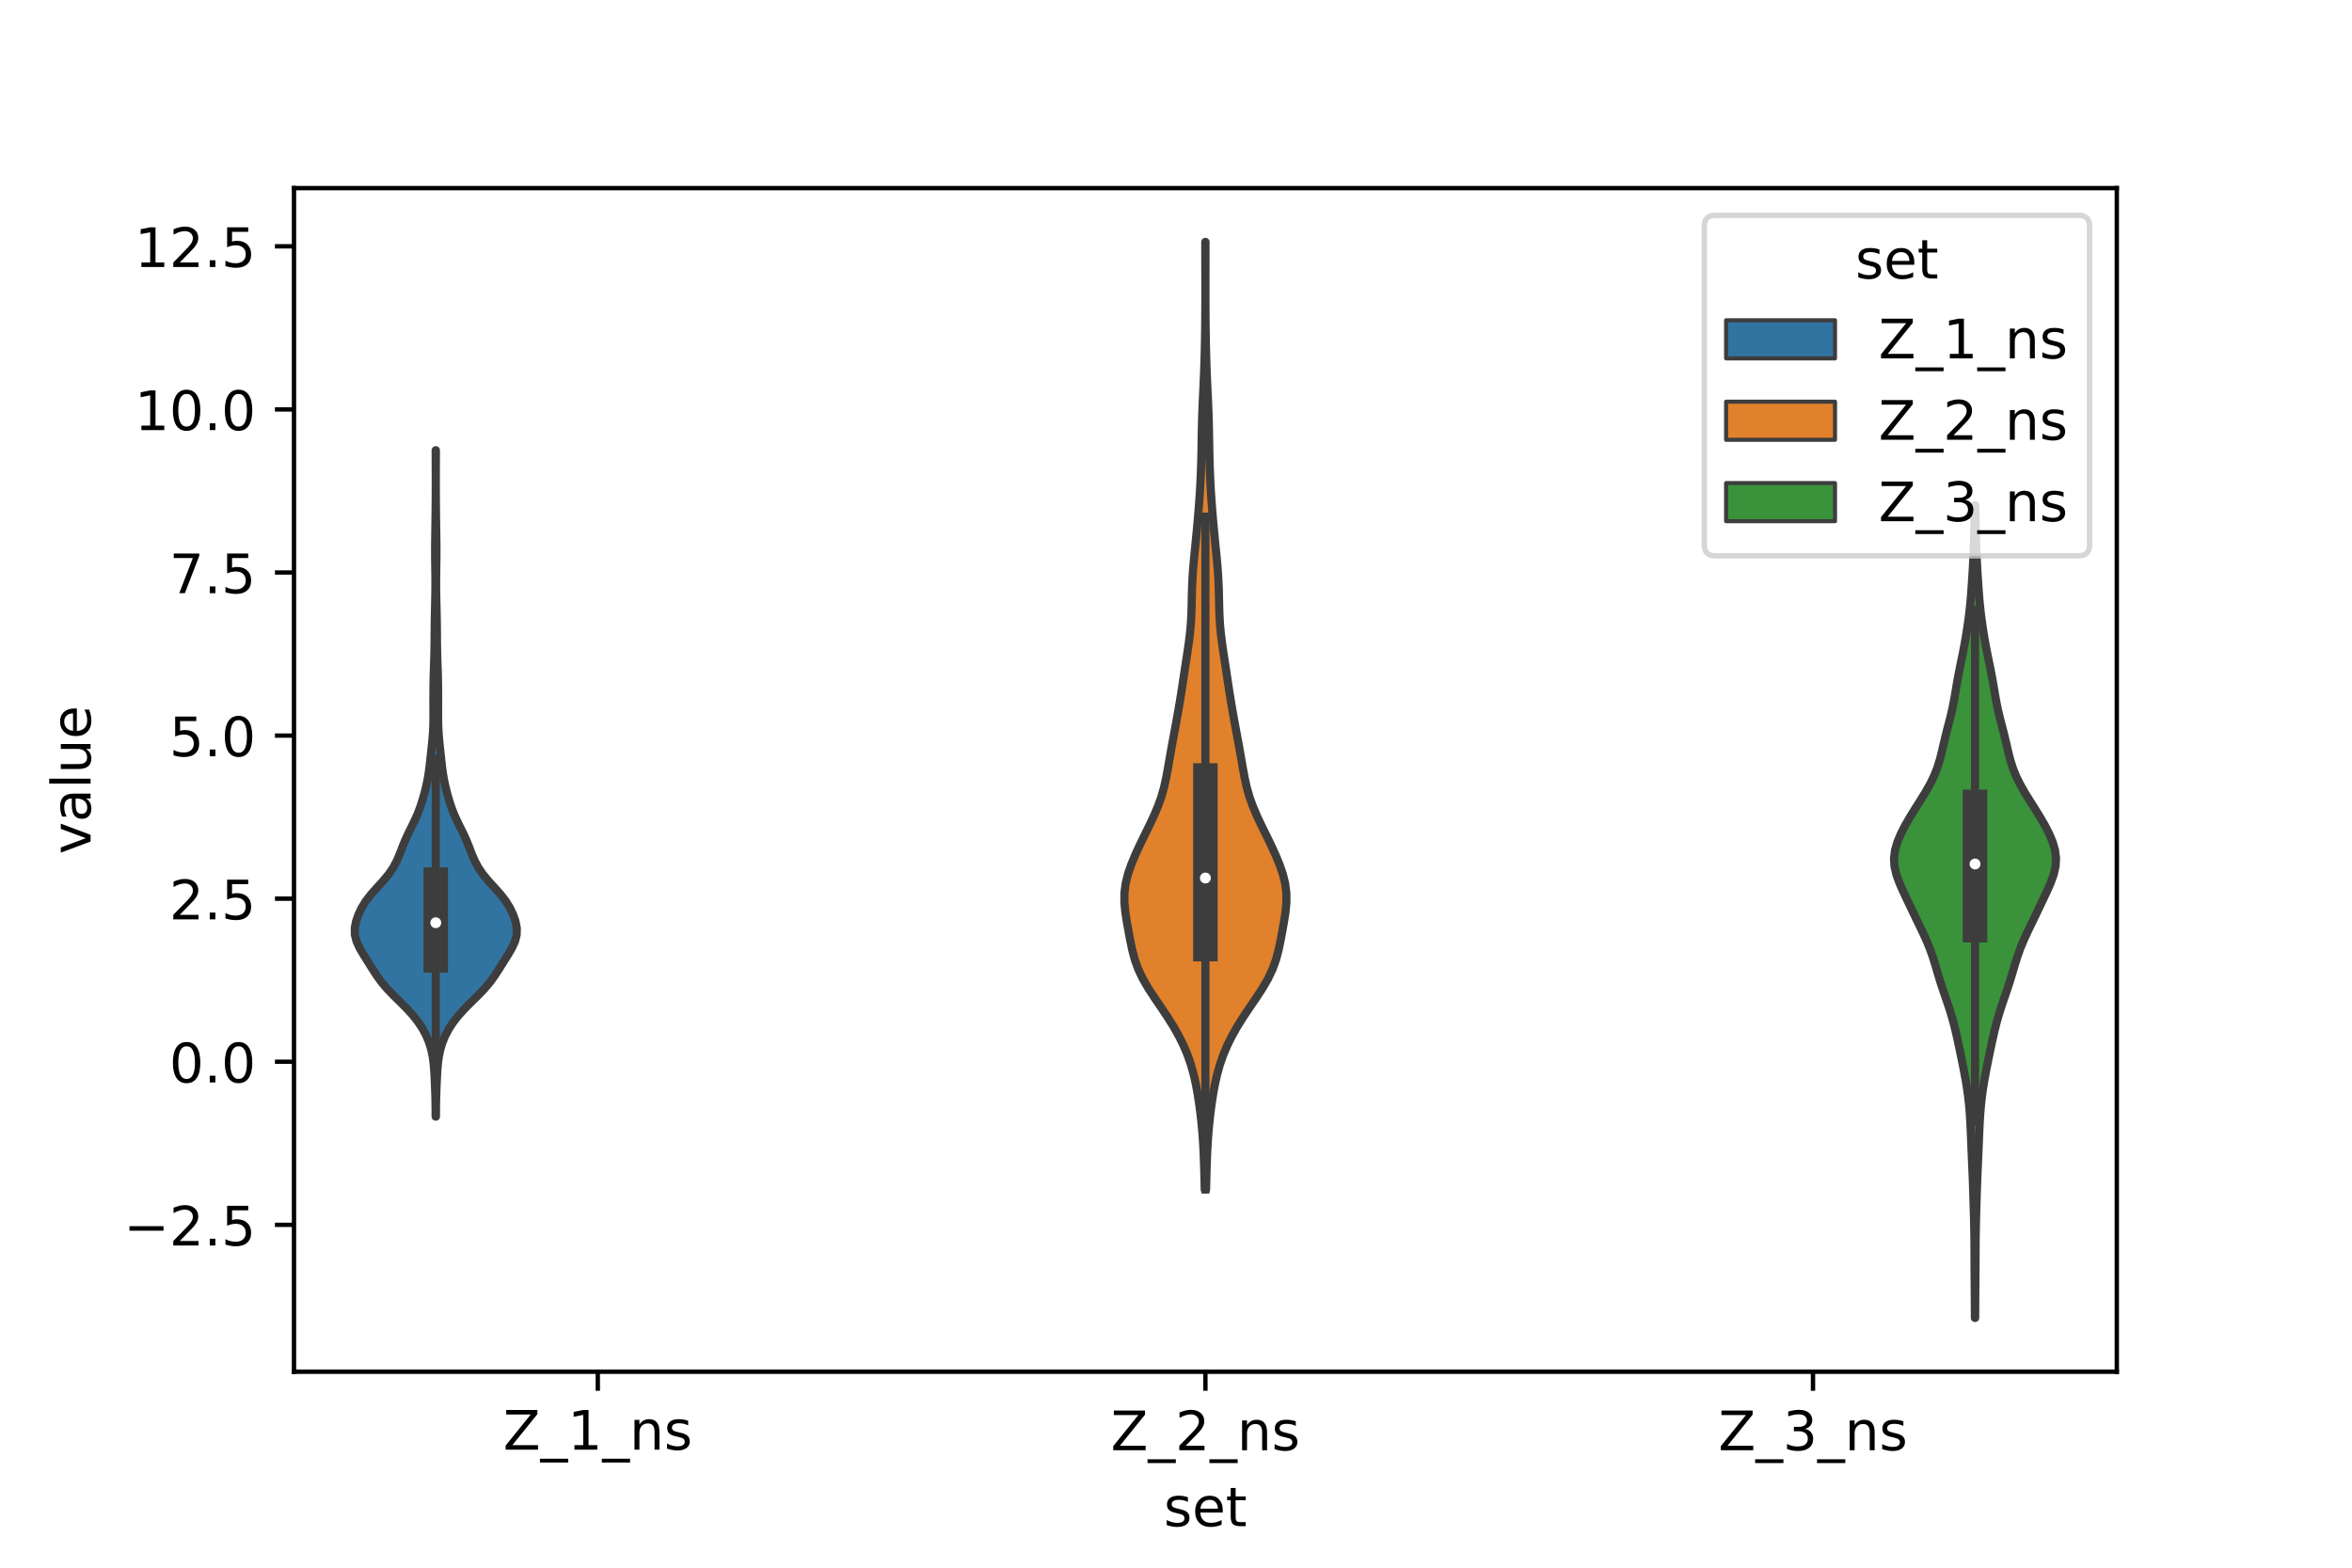<?xml version="1.0" encoding="utf-8" standalone="no"?>
<!DOCTYPE svg PUBLIC "-//W3C//DTD SVG 1.1//EN"
  "http://www.w3.org/Graphics/SVG/1.1/DTD/svg11.dtd">
<!-- Created with matplotlib (https://matplotlib.org/) -->
<svg height="288pt" version="1.1" viewBox="0 0 432 288" width="432pt" xmlns="http://www.w3.org/2000/svg" xmlns:xlink="http://www.w3.org/1999/xlink">
 <defs>
  <style type="text/css">*{stroke-linecap:butt;stroke-linejoin:round;}</style>
 </defs>
 <g id="figure_1">
  <g id="patch_1">
   <path d="M 0 288 
L 432 288 
L 432 0 
L 0 0 
z
" style="fill:#ffffff;"/>
  </g>
  <g id="axes_1">
   <g id="patch_2">
    <path d="M 54 252 
L 388.8 252 
L 388.8 34.56 
L 54 34.56 
z
" style="fill:#ffffff;"/>
   </g>
   <g id="PolyCollection_1">
    <defs>
     <path d="M 80.067 -82.864 
L 80.013 -82.864 
L 80.005 -84.101 
L 79.99 -85.337 
L 79.962 -86.574 
L 79.922 -87.811 
L 79.872 -89.047 
L 79.814 -90.284 
L 79.74 -91.52 
L 79.631 -92.757 
L 79.458 -93.993 
L 79.196 -95.23 
L 78.821 -96.466 
L 78.314 -97.703 
L 77.663 -98.94 
L 76.858 -100.176 
L 75.893 -101.413 
L 74.776 -102.649 
L 73.548 -103.886 
L 72.287 -105.122 
L 71.096 -106.359 
L 70.052 -107.595 
L 69.163 -108.832 
L 68.367 -110.069 
L 67.591 -111.305 
L 66.812 -112.542 
L 66.082 -113.778 
L 65.506 -115.015 
L 65.185 -116.251 
L 65.16 -117.488 
L 65.396 -118.725 
L 65.825 -119.961 
L 66.411 -121.198 
L 67.172 -122.434 
L 68.124 -123.671 
L 69.224 -124.907 
L 70.353 -126.144 
L 71.379 -127.38 
L 72.223 -128.617 
L 72.884 -129.854 
L 73.413 -131.09 
L 73.888 -132.327 
L 74.385 -133.563 
L 74.947 -134.8 
L 75.56 -136.036 
L 76.168 -137.273 
L 76.717 -138.509 
L 77.187 -139.746 
L 77.588 -140.983 
L 77.939 -142.219 
L 78.251 -143.456 
L 78.517 -144.692 
L 78.73 -145.929 
L 78.895 -147.165 
L 79.032 -148.402 
L 79.163 -149.639 
L 79.297 -150.875 
L 79.422 -152.112 
L 79.522 -153.348 
L 79.583 -154.585 
L 79.607 -155.821 
L 79.609 -157.058 
L 79.605 -158.294 
L 79.604 -159.531 
L 79.608 -160.768 
L 79.618 -162.004 
L 79.637 -163.241 
L 79.67 -164.477 
L 79.712 -165.714 
L 79.754 -166.95 
L 79.788 -168.187 
L 79.809 -169.423 
L 79.822 -170.66 
L 79.832 -171.897 
L 79.843 -173.133 
L 79.861 -174.37 
L 79.886 -175.606 
L 79.915 -176.843 
L 79.943 -178.079 
L 79.964 -179.316 
L 79.975 -180.553 
L 79.973 -181.789 
L 79.958 -183.026 
L 79.939 -184.262 
L 79.923 -185.499 
L 79.917 -186.735 
L 79.923 -187.972 
L 79.938 -189.208 
L 79.957 -190.445 
L 79.975 -191.682 
L 79.991 -192.918 
L 80.006 -194.155 
L 80.018 -195.391 
L 80.027 -196.628 
L 80.034 -197.864 
L 80.036 -199.101 
L 80.036 -200.337 
L 80.032 -201.574 
L 80.027 -202.811 
L 80.022 -204.047 
L 80.02 -205.284 
L 80.06 -205.284 
L 80.06 -205.284 
L 80.058 -204.047 
L 80.053 -202.811 
L 80.048 -201.574 
L 80.044 -200.337 
L 80.044 -199.101 
L 80.046 -197.864 
L 80.053 -196.628 
L 80.062 -195.391 
L 80.074 -194.155 
L 80.089 -192.918 
L 80.105 -191.682 
L 80.123 -190.445 
L 80.142 -189.208 
L 80.157 -187.972 
L 80.163 -186.735 
L 80.157 -185.499 
L 80.141 -184.262 
L 80.122 -183.026 
L 80.107 -181.789 
L 80.105 -180.553 
L 80.116 -179.316 
L 80.137 -178.079 
L 80.165 -176.843 
L 80.194 -175.606 
L 80.219 -174.37 
L 80.237 -173.133 
L 80.248 -171.897 
L 80.258 -170.66 
L 80.271 -169.423 
L 80.292 -168.187 
L 80.326 -166.95 
L 80.368 -165.714 
L 80.41 -164.477 
L 80.443 -163.241 
L 80.462 -162.004 
L 80.472 -160.768 
L 80.476 -159.531 
L 80.475 -158.294 
L 80.471 -157.058 
L 80.473 -155.821 
L 80.497 -154.585 
L 80.558 -153.348 
L 80.658 -152.112 
L 80.783 -150.875 
L 80.917 -149.639 
L 81.048 -148.402 
L 81.185 -147.165 
L 81.35 -145.929 
L 81.563 -144.692 
L 81.829 -143.456 
L 82.141 -142.219 
L 82.492 -140.983 
L 82.893 -139.746 
L 83.363 -138.509 
L 83.912 -137.273 
L 84.52 -136.036 
L 85.133 -134.8 
L 85.695 -133.563 
L 86.192 -132.327 
L 86.667 -131.09 
L 87.196 -129.854 
L 87.857 -128.617 
L 88.701 -127.38 
L 89.727 -126.144 
L 90.856 -124.907 
L 91.956 -123.671 
L 92.908 -122.434 
L 93.669 -121.198 
L 94.255 -119.961 
L 94.684 -118.725 
L 94.92 -117.488 
L 94.895 -116.251 
L 94.574 -115.015 
L 93.998 -113.778 
L 93.268 -112.542 
L 92.489 -111.305 
L 91.713 -110.069 
L 90.917 -108.832 
L 90.028 -107.595 
L 88.984 -106.359 
L 87.793 -105.122 
L 86.532 -103.886 
L 85.304 -102.649 
L 84.187 -101.413 
L 83.222 -100.176 
L 82.417 -98.94 
L 81.766 -97.703 
L 81.259 -96.466 
L 80.884 -95.23 
L 80.622 -93.993 
L 80.449 -92.757 
L 80.34 -91.52 
L 80.266 -90.284 
L 80.208 -89.047 
L 80.158 -87.811 
L 80.118 -86.574 
L 80.09 -85.337 
L 80.075 -84.101 
L 80.067 -82.864 
z
" id="mdef4940b2c" style="stroke:#3d3d3d;stroke-width:1.5;"/>
    </defs>
    <g clip-path="url(#p99bf65e4c8)">
     <use style="fill:#3274a1;stroke:#3d3d3d;stroke-width:1.5;" x="0" xlink:href="#mdef4940b2c" y="288"/>
    </g>
   </g>
   <g id="PolyCollection_2">
    <defs>
     <path d="M 221.527 -69.486 
L 221.273 -69.486 
L 221.234 -71.245 
L 221.189 -73.003 
L 221.133 -74.761 
L 221.061 -76.52 
L 220.963 -78.278 
L 220.834 -80.036 
L 220.671 -81.794 
L 220.474 -83.553 
L 220.242 -85.311 
L 219.97 -87.069 
L 219.647 -88.828 
L 219.252 -90.586 
L 218.762 -92.344 
L 218.155 -94.102 
L 217.42 -95.861 
L 216.554 -97.619 
L 215.563 -99.377 
L 214.463 -101.136 
L 213.287 -102.894 
L 212.088 -104.652 
L 210.938 -106.41 
L 209.914 -108.169 
L 209.076 -109.927 
L 208.438 -111.685 
L 207.968 -113.444 
L 207.6 -115.202 
L 207.271 -116.96 
L 206.957 -118.718 
L 206.685 -120.477 
L 206.52 -122.235 
L 206.532 -123.993 
L 206.762 -125.751 
L 207.204 -127.51 
L 207.818 -129.268 
L 208.552 -131.026 
L 209.362 -132.785 
L 210.216 -134.543 
L 211.08 -136.301 
L 211.912 -138.059 
L 212.664 -139.818 
L 213.297 -141.576 
L 213.798 -143.334 
L 214.19 -145.093 
L 214.516 -146.851 
L 214.819 -148.609 
L 215.128 -150.367 
L 215.449 -152.126 
L 215.776 -153.884 
L 216.101 -155.642 
L 216.415 -157.401 
L 216.714 -159.159 
L 216.996 -160.917 
L 217.265 -162.675 
L 217.529 -164.434 
L 217.797 -166.192 
L 218.067 -167.95 
L 218.325 -169.709 
L 218.548 -171.467 
L 218.714 -173.225 
L 218.817 -174.983 
L 218.872 -176.742 
L 218.908 -178.5 
L 218.957 -180.258 
L 219.043 -182.016 
L 219.169 -183.775 
L 219.327 -185.533 
L 219.5 -187.291 
L 219.675 -189.05 
L 219.845 -190.808 
L 220.004 -192.566 
L 220.151 -194.324 
L 220.284 -196.083 
L 220.4 -197.841 
L 220.497 -199.599 
L 220.574 -201.358 
L 220.632 -203.116 
L 220.673 -204.874 
L 220.703 -206.632 
L 220.732 -208.391 
L 220.769 -210.149 
L 220.821 -211.907 
L 220.89 -213.666 
L 220.971 -215.424 
L 221.055 -217.182 
L 221.132 -218.94 
L 221.199 -220.699 
L 221.253 -222.457 
L 221.297 -224.215 
L 221.331 -225.974 
L 221.356 -227.732 
L 221.374 -229.49 
L 221.386 -231.248 
L 221.391 -233.007 
L 221.393 -234.765 
L 221.391 -236.523 
L 221.388 -238.282 
L 221.384 -240.04 
L 221.381 -241.798 
L 221.38 -243.556 
L 221.42 -243.556 
L 221.42 -243.556 
L 221.419 -241.798 
L 221.416 -240.04 
L 221.412 -238.282 
L 221.409 -236.523 
L 221.407 -234.765 
L 221.409 -233.007 
L 221.414 -231.248 
L 221.426 -229.49 
L 221.444 -227.732 
L 221.469 -225.974 
L 221.503 -224.215 
L 221.547 -222.457 
L 221.601 -220.699 
L 221.668 -218.94 
L 221.745 -217.182 
L 221.829 -215.424 
L 221.91 -213.666 
L 221.979 -211.907 
L 222.031 -210.149 
L 222.068 -208.391 
L 222.097 -206.632 
L 222.127 -204.874 
L 222.168 -203.116 
L 222.226 -201.358 
L 222.303 -199.599 
L 222.4 -197.841 
L 222.516 -196.083 
L 222.649 -194.324 
L 222.796 -192.566 
L 222.955 -190.808 
L 223.125 -189.05 
L 223.3 -187.291 
L 223.473 -185.533 
L 223.631 -183.775 
L 223.757 -182.016 
L 223.843 -180.258 
L 223.892 -178.5 
L 223.928 -176.742 
L 223.983 -174.983 
L 224.086 -173.225 
L 224.252 -171.467 
L 224.475 -169.709 
L 224.733 -167.95 
L 225.003 -166.192 
L 225.271 -164.434 
L 225.535 -162.675 
L 225.804 -160.917 
L 226.086 -159.159 
L 226.385 -157.401 
L 226.699 -155.642 
L 227.024 -153.884 
L 227.351 -152.126 
L 227.672 -150.367 
L 227.981 -148.609 
L 228.284 -146.851 
L 228.61 -145.093 
L 229.002 -143.334 
L 229.503 -141.576 
L 230.136 -139.818 
L 230.888 -138.059 
L 231.72 -136.301 
L 232.584 -134.543 
L 233.438 -132.785 
L 234.248 -131.026 
L 234.982 -129.268 
L 235.596 -127.51 
L 236.038 -125.751 
L 236.268 -123.993 
L 236.28 -122.235 
L 236.115 -120.477 
L 235.843 -118.718 
L 235.529 -116.96 
L 235.2 -115.202 
L 234.832 -113.444 
L 234.362 -111.685 
L 233.724 -109.927 
L 232.886 -108.169 
L 231.862 -106.41 
L 230.712 -104.652 
L 229.513 -102.894 
L 228.337 -101.136 
L 227.237 -99.377 
L 226.246 -97.619 
L 225.38 -95.861 
L 224.645 -94.102 
L 224.038 -92.344 
L 223.548 -90.586 
L 223.153 -88.828 
L 222.83 -87.069 
L 222.558 -85.311 
L 222.326 -83.553 
L 222.129 -81.794 
L 221.966 -80.036 
L 221.837 -78.278 
L 221.739 -76.52 
L 221.667 -74.761 
L 221.611 -73.003 
L 221.566 -71.245 
L 221.527 -69.486 
z
" id="m1a41ec7f3b" style="stroke:#3d3d3d;stroke-width:1.5;"/>
    </defs>
    <g clip-path="url(#p99bf65e4c8)">
     <use style="fill:#e1812c;stroke:#3d3d3d;stroke-width:1.5;" x="0" xlink:href="#m1a41ec7f3b" y="288"/>
    </g>
   </g>
   <g id="PolyCollection_3">
    <defs>
     <path d="M 362.786 -45.884 
L 362.734 -45.884 
L 362.728 -47.392 
L 362.721 -48.9 
L 362.711 -50.408 
L 362.698 -51.916 
L 362.685 -53.425 
L 362.674 -54.933 
L 362.667 -56.441 
L 362.661 -57.949 
L 362.653 -59.457 
L 362.638 -60.966 
L 362.612 -62.474 
L 362.578 -63.982 
L 362.537 -65.49 
L 362.492 -66.998 
L 362.446 -68.507 
L 362.396 -70.015 
L 362.342 -71.523 
L 362.28 -73.031 
L 362.214 -74.539 
L 362.148 -76.048 
L 362.085 -77.556 
L 362.024 -79.064 
L 361.961 -80.572 
L 361.884 -82.08 
L 361.787 -83.589 
L 361.658 -85.097 
L 361.491 -86.605 
L 361.282 -88.113 
L 361.034 -89.621 
L 360.757 -91.13 
L 360.461 -92.638 
L 360.154 -94.146 
L 359.84 -95.654 
L 359.515 -97.162 
L 359.17 -98.671 
L 358.79 -100.179 
L 358.362 -101.687 
L 357.882 -103.195 
L 357.368 -104.703 
L 356.85 -106.212 
L 356.358 -107.72 
L 355.9 -109.228 
L 355.458 -110.736 
L 354.988 -112.244 
L 354.449 -113.753 
L 353.823 -115.261 
L 353.129 -116.769 
L 352.404 -118.277 
L 351.675 -119.785 
L 350.954 -121.294 
L 350.235 -122.802 
L 349.526 -124.31 
L 348.862 -125.818 
L 348.314 -127.326 
L 347.966 -128.835 
L 347.88 -130.343 
L 348.075 -131.851 
L 348.52 -133.359 
L 349.159 -134.867 
L 349.936 -136.376 
L 350.807 -137.884 
L 351.739 -139.392 
L 352.694 -140.9 
L 353.627 -142.408 
L 354.486 -143.917 
L 355.226 -145.425 
L 355.826 -146.933 
L 356.297 -148.441 
L 356.678 -149.949 
L 357.026 -151.458 
L 357.386 -152.966 
L 357.772 -154.474 
L 358.164 -155.982 
L 358.527 -157.49 
L 358.838 -158.999 
L 359.106 -160.507 
L 359.357 -162.015 
L 359.621 -163.523 
L 359.912 -165.031 
L 360.221 -166.54 
L 360.528 -168.048 
L 360.817 -169.556 
L 361.081 -171.064 
L 361.322 -172.572 
L 361.539 -174.081 
L 361.728 -175.589 
L 361.888 -177.097 
L 362.019 -178.605 
L 362.13 -180.113 
L 362.231 -181.622 
L 362.326 -183.13 
L 362.412 -184.638 
L 362.486 -186.146 
L 362.545 -187.654 
L 362.591 -189.163 
L 362.627 -190.671 
L 362.658 -192.179 
L 362.684 -193.687 
L 362.705 -195.195 
L 362.815 -195.195 
L 362.815 -195.195 
L 362.836 -193.687 
L 362.862 -192.179 
L 362.893 -190.671 
L 362.929 -189.163 
L 362.975 -187.654 
L 363.034 -186.146 
L 363.108 -184.638 
L 363.194 -183.13 
L 363.289 -181.622 
L 363.39 -180.113 
L 363.501 -178.605 
L 363.632 -177.097 
L 363.792 -175.589 
L 363.981 -174.081 
L 364.198 -172.572 
L 364.439 -171.064 
L 364.703 -169.556 
L 364.992 -168.048 
L 365.299 -166.54 
L 365.608 -165.031 
L 365.899 -163.523 
L 366.163 -162.015 
L 366.414 -160.507 
L 366.682 -158.999 
L 366.993 -157.49 
L 367.356 -155.982 
L 367.748 -154.474 
L 368.134 -152.966 
L 368.494 -151.458 
L 368.842 -149.949 
L 369.223 -148.441 
L 369.694 -146.933 
L 370.294 -145.425 
L 371.034 -143.917 
L 371.893 -142.408 
L 372.826 -140.9 
L 373.781 -139.392 
L 374.713 -137.884 
L 375.584 -136.376 
L 376.361 -134.867 
L 377 -133.359 
L 377.445 -131.851 
L 377.64 -130.343 
L 377.554 -128.835 
L 377.206 -127.326 
L 376.658 -125.818 
L 375.994 -124.31 
L 375.285 -122.802 
L 374.566 -121.294 
L 373.845 -119.785 
L 373.116 -118.277 
L 372.391 -116.769 
L 371.697 -115.261 
L 371.071 -113.753 
L 370.532 -112.244 
L 370.062 -110.736 
L 369.62 -109.228 
L 369.162 -107.72 
L 368.67 -106.212 
L 368.152 -104.703 
L 367.638 -103.195 
L 367.158 -101.687 
L 366.73 -100.179 
L 366.35 -98.671 
L 366.005 -97.162 
L 365.68 -95.654 
L 365.366 -94.146 
L 365.059 -92.638 
L 364.763 -91.13 
L 364.486 -89.621 
L 364.238 -88.113 
L 364.029 -86.605 
L 363.862 -85.097 
L 363.733 -83.589 
L 363.636 -82.08 
L 363.56 -80.572 
L 363.496 -79.064 
L 363.435 -77.556 
L 363.372 -76.048 
L 363.306 -74.539 
L 363.24 -73.031 
L 363.178 -71.523 
L 363.124 -70.015 
L 363.074 -68.507 
L 363.028 -66.998 
L 362.983 -65.49 
L 362.942 -63.982 
L 362.908 -62.474 
L 362.882 -60.966 
L 362.867 -59.457 
L 362.859 -57.949 
L 362.853 -56.441 
L 362.846 -54.933 
L 362.835 -53.425 
L 362.822 -51.916 
L 362.809 -50.408 
L 362.799 -48.9 
L 362.792 -47.392 
L 362.786 -45.884 
z
" id="me881510489" style="stroke:#3d3d3d;stroke-width:1.5;"/>
    </defs>
    <g clip-path="url(#p99bf65e4c8)">
     <use style="fill:#3a923a;stroke:#3d3d3d;stroke-width:1.5;" x="0" xlink:href="#me881510489" y="288"/>
    </g>
   </g>
   <g id="patch_3">
    <path clip-path="url(#p99bf65e4c8)" d="M 109.8 195.053 
L 109.8 195.053 
L 109.8 195.053 
L 109.8 195.053 
z
" style="fill:#3274a1;stroke:#3d3d3d;stroke-linejoin:miter;stroke-width:0.75;"/>
   </g>
   <g id="patch_4">
    <path clip-path="url(#p99bf65e4c8)" d="M 109.8 195.053 
L 109.8 195.053 
L 109.8 195.053 
L 109.8 195.053 
z
" style="fill:#e1812c;stroke:#3d3d3d;stroke-linejoin:miter;stroke-width:0.75;"/>
   </g>
   <g id="patch_5">
    <path clip-path="url(#p99bf65e4c8)" d="M 109.8 195.053 
L 109.8 195.053 
L 109.8 195.053 
L 109.8 195.053 
z
" style="fill:#3a923a;stroke:#3d3d3d;stroke-linejoin:miter;stroke-width:0.75;"/>
   </g>
   <g id="matplotlib.axis_1">
    <g id="xtick_1">
     <g id="line2d_1">
      <defs>
       <path d="M 0 0 
L 0 3.5 
" id="m5438ecb851" style="stroke:#000000;stroke-width:0.8;"/>
      </defs>
      <g>
       <use style="stroke:#000000;stroke-width:0.8;" x="109.8" xlink:href="#m5438ecb851" y="252"/>
      </g>
     </g>
     <g id="text_1">
      <!-- Z_1_ns -->
      <g transform="translate(92.42 266.32)scale(0.1 -0.1)">
       <defs>
        <path d="M 5.609 72.906 
L 62.891 72.906 
L 62.891 65.375 
L 16.797 8.297 
L 64.016 8.297 
L 64.016 0 
L 4.5 0 
L 4.5 7.516 
L 50.594 64.594 
L 5.609 64.594 
z
" id="DejaVuSans-90"/>
        <path d="M 50.984 -16.609 
L 50.984 -23.578 
L -0.984 -23.578 
L -0.984 -16.609 
z
" id="DejaVuSans-95"/>
        <path d="M 12.406 8.297 
L 28.516 8.297 
L 28.516 63.922 
L 10.984 60.406 
L 10.984 69.391 
L 28.422 72.906 
L 38.281 72.906 
L 38.281 8.297 
L 54.391 8.297 
L 54.391 0 
L 12.406 0 
z
" id="DejaVuSans-49"/>
        <path d="M 54.891 33.016 
L 54.891 0 
L 45.906 0 
L 45.906 32.719 
Q 45.906 40.484 42.875 44.328 
Q 39.844 48.188 33.797 48.188 
Q 26.516 48.188 22.312 43.547 
Q 18.109 38.922 18.109 30.906 
L 18.109 0 
L 9.078 0 
L 9.078 54.688 
L 18.109 54.688 
L 18.109 46.188 
Q 21.344 51.125 25.703 53.562 
Q 30.078 56 35.797 56 
Q 45.219 56 50.047 50.172 
Q 54.891 44.344 54.891 33.016 
z
" id="DejaVuSans-110"/>
        <path d="M 44.281 53.078 
L 44.281 44.578 
Q 40.484 46.531 36.375 47.5 
Q 32.281 48.484 27.875 48.484 
Q 21.188 48.484 17.844 46.438 
Q 14.5 44.391 14.5 40.281 
Q 14.5 37.156 16.891 35.375 
Q 19.281 33.594 26.516 31.984 
L 29.594 31.297 
Q 39.156 29.25 43.188 25.516 
Q 47.219 21.781 47.219 15.094 
Q 47.219 7.469 41.188 3.016 
Q 35.156 -1.422 24.609 -1.422 
Q 20.219 -1.422 15.453 -0.562 
Q 10.688 0.297 5.422 2 
L 5.422 11.281 
Q 10.406 8.688 15.234 7.391 
Q 20.062 6.109 24.812 6.109 
Q 31.156 6.109 34.562 8.281 
Q 37.984 10.453 37.984 14.406 
Q 37.984 18.062 35.516 20.016 
Q 33.062 21.969 24.703 23.781 
L 21.578 24.516 
Q 13.234 26.266 9.516 29.906 
Q 5.812 33.547 5.812 39.891 
Q 5.812 47.609 11.281 51.797 
Q 16.75 56 26.812 56 
Q 31.781 56 36.172 55.266 
Q 40.578 54.547 44.281 53.078 
z
" id="DejaVuSans-115"/>
       </defs>
       <use xlink:href="#DejaVuSans-90"/>
       <use x="68.506" xlink:href="#DejaVuSans-95"/>
       <use x="118.506" xlink:href="#DejaVuSans-49"/>
       <use x="182.129" xlink:href="#DejaVuSans-95"/>
       <use x="232.129" xlink:href="#DejaVuSans-110"/>
       <use x="295.508" xlink:href="#DejaVuSans-115"/>
      </g>
     </g>
    </g>
    <g id="xtick_2">
     <g id="line2d_2">
      <g>
       <use style="stroke:#000000;stroke-width:0.8;" x="221.4" xlink:href="#m5438ecb851" y="252"/>
      </g>
     </g>
     <g id="text_2">
      <!-- Z_2_ns -->
      <g transform="translate(204.02 266.422)scale(0.1 -0.1)">
       <defs>
        <path d="M 19.188 8.297 
L 53.609 8.297 
L 53.609 0 
L 7.328 0 
L 7.328 8.297 
Q 12.938 14.109 22.625 23.891 
Q 32.328 33.688 34.812 36.531 
Q 39.547 41.844 41.422 45.531 
Q 43.312 49.219 43.312 52.781 
Q 43.312 58.594 39.234 62.25 
Q 35.156 65.922 28.609 65.922 
Q 23.969 65.922 18.812 64.312 
Q 13.672 62.703 7.812 59.422 
L 7.812 69.391 
Q 13.766 71.781 18.938 73 
Q 24.125 74.219 28.422 74.219 
Q 39.75 74.219 46.484 68.547 
Q 53.219 62.891 53.219 53.422 
Q 53.219 48.922 51.531 44.891 
Q 49.859 40.875 45.406 35.406 
Q 44.188 33.984 37.641 27.219 
Q 31.109 20.453 19.188 8.297 
z
" id="DejaVuSans-50"/>
       </defs>
       <use xlink:href="#DejaVuSans-90"/>
       <use x="68.506" xlink:href="#DejaVuSans-95"/>
       <use x="118.506" xlink:href="#DejaVuSans-50"/>
       <use x="182.129" xlink:href="#DejaVuSans-95"/>
       <use x="232.129" xlink:href="#DejaVuSans-110"/>
       <use x="295.508" xlink:href="#DejaVuSans-115"/>
      </g>
     </g>
    </g>
    <g id="xtick_3">
     <g id="line2d_3">
      <g>
       <use style="stroke:#000000;stroke-width:0.8;" x="333" xlink:href="#m5438ecb851" y="252"/>
      </g>
     </g>
     <g id="text_3">
      <!-- Z_3_ns -->
      <g transform="translate(315.62 266.422)scale(0.1 -0.1)">
       <defs>
        <path d="M 40.578 39.312 
Q 47.656 37.797 51.625 33 
Q 55.609 28.219 55.609 21.188 
Q 55.609 10.406 48.188 4.484 
Q 40.766 -1.422 27.094 -1.422 
Q 22.516 -1.422 17.656 -0.516 
Q 12.797 0.391 7.625 2.203 
L 7.625 11.719 
Q 11.719 9.328 16.594 8.109 
Q 21.484 6.891 26.812 6.891 
Q 36.078 6.891 40.938 10.547 
Q 45.797 14.203 45.797 21.188 
Q 45.797 27.641 41.281 31.266 
Q 36.766 34.906 28.719 34.906 
L 20.219 34.906 
L 20.219 43.016 
L 29.109 43.016 
Q 36.375 43.016 40.234 45.922 
Q 44.094 48.828 44.094 54.297 
Q 44.094 59.906 40.109 62.906 
Q 36.141 65.922 28.719 65.922 
Q 24.656 65.922 20.016 65.031 
Q 15.375 64.156 9.812 62.312 
L 9.812 71.094 
Q 15.438 72.656 20.344 73.438 
Q 25.25 74.219 29.594 74.219 
Q 40.828 74.219 47.359 69.109 
Q 53.906 64.016 53.906 55.328 
Q 53.906 49.266 50.438 45.094 
Q 46.969 40.922 40.578 39.312 
z
" id="DejaVuSans-51"/>
       </defs>
       <use xlink:href="#DejaVuSans-90"/>
       <use x="68.506" xlink:href="#DejaVuSans-95"/>
       <use x="118.506" xlink:href="#DejaVuSans-51"/>
       <use x="182.129" xlink:href="#DejaVuSans-95"/>
       <use x="232.129" xlink:href="#DejaVuSans-110"/>
       <use x="295.508" xlink:href="#DejaVuSans-115"/>
      </g>
     </g>
    </g>
    <g id="text_4">
     <!-- set -->
     <g transform="translate(213.759 280.378)scale(0.1 -0.1)">
      <defs>
       <path d="M 56.203 29.594 
L 56.203 25.203 
L 14.891 25.203 
Q 15.484 15.922 20.484 11.062 
Q 25.484 6.203 34.422 6.203 
Q 39.594 6.203 44.453 7.469 
Q 49.312 8.734 54.109 11.281 
L 54.109 2.781 
Q 49.266 0.734 44.188 -0.344 
Q 39.109 -1.422 33.891 -1.422 
Q 20.797 -1.422 13.156 6.188 
Q 5.516 13.812 5.516 26.812 
Q 5.516 40.234 12.766 48.109 
Q 20.016 56 32.328 56 
Q 43.359 56 49.781 48.891 
Q 56.203 41.797 56.203 29.594 
z
M 47.219 32.234 
Q 47.125 39.594 43.094 43.984 
Q 39.062 48.391 32.422 48.391 
Q 24.906 48.391 20.391 44.141 
Q 15.875 39.891 15.188 32.172 
z
" id="DejaVuSans-101"/>
       <path d="M 18.312 70.219 
L 18.312 54.688 
L 36.812 54.688 
L 36.812 47.703 
L 18.312 47.703 
L 18.312 18.016 
Q 18.312 11.328 20.141 9.422 
Q 21.969 7.516 27.594 7.516 
L 36.812 7.516 
L 36.812 0 
L 27.594 0 
Q 17.188 0 13.234 3.875 
Q 9.281 7.766 9.281 18.016 
L 9.281 47.703 
L 2.688 47.703 
L 2.688 54.688 
L 9.281 54.688 
L 9.281 70.219 
z
" id="DejaVuSans-116"/>
      </defs>
      <use xlink:href="#DejaVuSans-115"/>
      <use x="52.1" xlink:href="#DejaVuSans-101"/>
      <use x="113.623" xlink:href="#DejaVuSans-116"/>
     </g>
    </g>
   </g>
   <g id="matplotlib.axis_2">
    <g id="ytick_1">
     <g id="line2d_4">
      <defs>
       <path d="M 0 0 
L -3.5 0 
" id="m468a498deb" style="stroke:#000000;stroke-width:0.8;"/>
      </defs>
      <g>
       <use style="stroke:#000000;stroke-width:0.8;" x="54" xlink:href="#m468a498deb" y="225.013"/>
      </g>
     </g>
     <g id="text_5">
      <!-- −2.5 -->
      <g transform="translate(22.717 228.812)scale(0.1 -0.1)">
       <defs>
        <path d="M 10.594 35.5 
L 73.188 35.5 
L 73.188 27.203 
L 10.594 27.203 
z
" id="DejaVuSans-8722"/>
        <path d="M 10.688 12.406 
L 21 12.406 
L 21 0 
L 10.688 0 
z
" id="DejaVuSans-46"/>
        <path d="M 10.797 72.906 
L 49.516 72.906 
L 49.516 64.594 
L 19.828 64.594 
L 19.828 46.734 
Q 21.969 47.469 24.109 47.828 
Q 26.266 48.188 28.422 48.188 
Q 40.625 48.188 47.75 41.5 
Q 54.891 34.812 54.891 23.391 
Q 54.891 11.625 47.562 5.094 
Q 40.234 -1.422 26.906 -1.422 
Q 22.312 -1.422 17.547 -0.641 
Q 12.797 0.141 7.719 1.703 
L 7.719 11.625 
Q 12.109 9.234 16.797 8.062 
Q 21.484 6.891 26.703 6.891 
Q 35.156 6.891 40.078 11.328 
Q 45.016 15.766 45.016 23.391 
Q 45.016 31 40.078 35.438 
Q 35.156 39.891 26.703 39.891 
Q 22.75 39.891 18.812 39.016 
Q 14.891 38.141 10.797 36.281 
z
" id="DejaVuSans-53"/>
       </defs>
       <use xlink:href="#DejaVuSans-8722"/>
       <use x="83.789" xlink:href="#DejaVuSans-50"/>
       <use x="147.412" xlink:href="#DejaVuSans-46"/>
       <use x="179.199" xlink:href="#DejaVuSans-53"/>
      </g>
     </g>
    </g>
    <g id="ytick_2">
     <g id="line2d_5">
      <g>
       <use style="stroke:#000000;stroke-width:0.8;" x="54" xlink:href="#m468a498deb" y="195.053"/>
      </g>
     </g>
     <g id="text_6">
      <!-- 0.0 -->
      <g transform="translate(31.097 198.852)scale(0.1 -0.1)">
       <defs>
        <path d="M 31.781 66.406 
Q 24.172 66.406 20.328 58.906 
Q 16.5 51.422 16.5 36.375 
Q 16.5 21.391 20.328 13.891 
Q 24.172 6.391 31.781 6.391 
Q 39.453 6.391 43.281 13.891 
Q 47.125 21.391 47.125 36.375 
Q 47.125 51.422 43.281 58.906 
Q 39.453 66.406 31.781 66.406 
z
M 31.781 74.219 
Q 44.047 74.219 50.516 64.516 
Q 56.984 54.828 56.984 36.375 
Q 56.984 17.969 50.516 8.266 
Q 44.047 -1.422 31.781 -1.422 
Q 19.531 -1.422 13.062 8.266 
Q 6.594 17.969 6.594 36.375 
Q 6.594 54.828 13.062 64.516 
Q 19.531 74.219 31.781 74.219 
z
" id="DejaVuSans-48"/>
       </defs>
       <use xlink:href="#DejaVuSans-48"/>
       <use x="63.623" xlink:href="#DejaVuSans-46"/>
       <use x="95.41" xlink:href="#DejaVuSans-48"/>
      </g>
     </g>
    </g>
    <g id="ytick_3">
     <g id="line2d_6">
      <g>
       <use style="stroke:#000000;stroke-width:0.8;" x="54" xlink:href="#m468a498deb" y="165.093"/>
      </g>
     </g>
     <g id="text_7">
      <!-- 2.5 -->
      <g transform="translate(31.097 168.892)scale(0.1 -0.1)">
       <use xlink:href="#DejaVuSans-50"/>
       <use x="63.623" xlink:href="#DejaVuSans-46"/>
       <use x="95.41" xlink:href="#DejaVuSans-53"/>
      </g>
     </g>
    </g>
    <g id="ytick_4">
     <g id="line2d_7">
      <g>
       <use style="stroke:#000000;stroke-width:0.8;" x="54" xlink:href="#m468a498deb" y="135.133"/>
      </g>
     </g>
     <g id="text_8">
      <!-- 5.0 -->
      <g transform="translate(31.097 138.932)scale(0.1 -0.1)">
       <use xlink:href="#DejaVuSans-53"/>
       <use x="63.623" xlink:href="#DejaVuSans-46"/>
       <use x="95.41" xlink:href="#DejaVuSans-48"/>
      </g>
     </g>
    </g>
    <g id="ytick_5">
     <g id="line2d_8">
      <g>
       <use style="stroke:#000000;stroke-width:0.8;" x="54" xlink:href="#m468a498deb" y="105.173"/>
      </g>
     </g>
     <g id="text_9">
      <!-- 7.5 -->
      <g transform="translate(31.097 108.972)scale(0.1 -0.1)">
       <defs>
        <path d="M 8.203 72.906 
L 55.078 72.906 
L 55.078 68.703 
L 28.609 0 
L 18.312 0 
L 43.219 64.594 
L 8.203 64.594 
z
" id="DejaVuSans-55"/>
       </defs>
       <use xlink:href="#DejaVuSans-55"/>
       <use x="63.623" xlink:href="#DejaVuSans-46"/>
       <use x="95.41" xlink:href="#DejaVuSans-53"/>
      </g>
     </g>
    </g>
    <g id="ytick_6">
     <g id="line2d_9">
      <g>
       <use style="stroke:#000000;stroke-width:0.8;" x="54" xlink:href="#m468a498deb" y="75.213"/>
      </g>
     </g>
     <g id="text_10">
      <!-- 10.0 -->
      <g transform="translate(24.734 79.012)scale(0.1 -0.1)">
       <use xlink:href="#DejaVuSans-49"/>
       <use x="63.623" xlink:href="#DejaVuSans-48"/>
       <use x="127.246" xlink:href="#DejaVuSans-46"/>
       <use x="159.033" xlink:href="#DejaVuSans-48"/>
      </g>
     </g>
    </g>
    <g id="ytick_7">
     <g id="line2d_10">
      <g>
       <use style="stroke:#000000;stroke-width:0.8;" x="54" xlink:href="#m468a498deb" y="45.252"/>
      </g>
     </g>
     <g id="text_11">
      <!-- 12.5 -->
      <g transform="translate(24.734 49.052)scale(0.1 -0.1)">
       <use xlink:href="#DejaVuSans-49"/>
       <use x="63.623" xlink:href="#DejaVuSans-50"/>
       <use x="127.246" xlink:href="#DejaVuSans-46"/>
       <use x="159.033" xlink:href="#DejaVuSans-53"/>
      </g>
     </g>
    </g>
    <g id="text_12">
     <!-- value -->
     <g transform="translate(16.637 156.938)rotate(-90)scale(0.1 -0.1)">
      <defs>
       <path d="M 2.984 54.688 
L 12.5 54.688 
L 29.594 8.797 
L 46.688 54.688 
L 56.203 54.688 
L 35.688 0 
L 23.484 0 
z
" id="DejaVuSans-118"/>
       <path d="M 34.281 27.484 
Q 23.391 27.484 19.188 25 
Q 14.984 22.516 14.984 16.5 
Q 14.984 11.719 18.141 8.906 
Q 21.297 6.109 26.703 6.109 
Q 34.188 6.109 38.703 11.406 
Q 43.219 16.703 43.219 25.484 
L 43.219 27.484 
z
M 52.203 31.203 
L 52.203 0 
L 43.219 0 
L 43.219 8.297 
Q 40.141 3.328 35.547 0.953 
Q 30.953 -1.422 24.312 -1.422 
Q 15.922 -1.422 10.953 3.297 
Q 6 8.016 6 15.922 
Q 6 25.141 12.172 29.828 
Q 18.359 34.516 30.609 34.516 
L 43.219 34.516 
L 43.219 35.406 
Q 43.219 41.609 39.141 45 
Q 35.062 48.391 27.688 48.391 
Q 23 48.391 18.547 47.266 
Q 14.109 46.141 10.016 43.891 
L 10.016 52.203 
Q 14.938 54.109 19.578 55.047 
Q 24.219 56 28.609 56 
Q 40.484 56 46.344 49.844 
Q 52.203 43.703 52.203 31.203 
z
" id="DejaVuSans-97"/>
       <path d="M 9.422 75.984 
L 18.406 75.984 
L 18.406 0 
L 9.422 0 
z
" id="DejaVuSans-108"/>
       <path d="M 8.5 21.578 
L 8.5 54.688 
L 17.484 54.688 
L 17.484 21.922 
Q 17.484 14.156 20.5 10.266 
Q 23.531 6.391 29.594 6.391 
Q 36.859 6.391 41.078 11.031 
Q 45.312 15.672 45.312 23.688 
L 45.312 54.688 
L 54.297 54.688 
L 54.297 0 
L 45.312 0 
L 45.312 8.406 
Q 42.047 3.422 37.719 1 
Q 33.406 -1.422 27.688 -1.422 
Q 18.266 -1.422 13.375 4.438 
Q 8.5 10.297 8.5 21.578 
z
M 31.109 56 
z
" id="DejaVuSans-117"/>
      </defs>
      <use xlink:href="#DejaVuSans-118"/>
      <use x="59.18" xlink:href="#DejaVuSans-97"/>
      <use x="120.459" xlink:href="#DejaVuSans-108"/>
      <use x="148.242" xlink:href="#DejaVuSans-117"/>
      <use x="211.621" xlink:href="#DejaVuSans-101"/>
     </g>
    </g>
   </g>
   <g id="line2d_11">
    <path clip-path="url(#p99bf65e4c8)" d="M 80.04 197.777 
L 80.04 139.448 
" style="fill:none;stroke:#3d3d3d;stroke-linecap:square;stroke-width:1.5;"/>
   </g>
   <g id="line2d_12">
    <path clip-path="url(#p99bf65e4c8)" d="M 80.04 176.425 
L 80.04 161.61 
" style="fill:none;stroke:#3d3d3d;stroke-linecap:square;stroke-width:4.5;"/>
   </g>
   <g id="line2d_13">
    <path clip-path="url(#p99bf65e4c8)" d="M 221.4 218.514 
L 221.4 94.909 
" style="fill:none;stroke:#3d3d3d;stroke-linecap:square;stroke-width:1.5;"/>
   </g>
   <g id="line2d_14">
    <path clip-path="url(#p99bf65e4c8)" d="M 221.4 174.36 
L 221.4 142.465 
" style="fill:none;stroke:#3d3d3d;stroke-linecap:square;stroke-width:4.5;"/>
   </g>
   <g id="line2d_15">
    <path clip-path="url(#p99bf65e4c8)" d="M 362.76 206.078 
L 362.76 112.019 
" style="fill:none;stroke:#3d3d3d;stroke-linecap:square;stroke-width:1.5;"/>
   </g>
   <g id="line2d_16">
    <path clip-path="url(#p99bf65e4c8)" d="M 362.76 170.868 
L 362.76 147.306 
" style="fill:none;stroke:#3d3d3d;stroke-linecap:square;stroke-width:4.5;"/>
   </g>
   <g id="patch_6">
    <path d="M 54 252 
L 54 34.56 
" style="fill:none;stroke:#000000;stroke-linecap:square;stroke-linejoin:miter;stroke-width:0.8;"/>
   </g>
   <g id="patch_7">
    <path d="M 388.8 252 
L 388.8 34.56 
" style="fill:none;stroke:#000000;stroke-linecap:square;stroke-linejoin:miter;stroke-width:0.8;"/>
   </g>
   <g id="patch_8">
    <path d="M 54 252 
L 388.8 252 
" style="fill:none;stroke:#000000;stroke-linecap:square;stroke-linejoin:miter;stroke-width:0.8;"/>
   </g>
   <g id="patch_9">
    <path d="M 54 34.56 
L 388.8 34.56 
" style="fill:none;stroke:#000000;stroke-linecap:square;stroke-linejoin:miter;stroke-width:0.8;"/>
   </g>
   <g id="PathCollection_1">
    <defs>
     <path d="M 0 1.5 
C 0.398 1.5 0.779 1.342 1.061 1.061 
C 1.342 0.779 1.5 0.398 1.5 0 
C 1.5 -0.398 1.342 -0.779 1.061 -1.061 
C 0.779 -1.342 0.398 -1.5 0 -1.5 
C -0.398 -1.5 -0.779 -1.342 -1.061 -1.061 
C -1.342 -0.779 -1.5 -0.398 -1.5 0 
C -1.5 0.398 -1.342 0.779 -1.061 1.061 
C -0.779 1.342 -0.398 1.5 0 1.5 
z
" id="mfb9c654604" style="stroke:#3d3d3d;"/>
    </defs>
    <g clip-path="url(#p99bf65e4c8)">
     <use style="fill:#ffffff;stroke:#3d3d3d;" x="80.04" xlink:href="#mfb9c654604" y="169.516"/>
    </g>
   </g>
   <g id="PathCollection_2">
    <g clip-path="url(#p99bf65e4c8)">
     <use style="fill:#ffffff;stroke:#3d3d3d;" x="221.4" xlink:href="#mfb9c654604" y="161.302"/>
    </g>
   </g>
   <g id="PathCollection_3">
    <g clip-path="url(#p99bf65e4c8)">
     <use style="fill:#ffffff;stroke:#3d3d3d;" x="362.76" xlink:href="#mfb9c654604" y="158.725"/>
    </g>
   </g>
   <g id="legend_1">
    <g id="patch_10">
     <path d="M 315.041 102.107 
L 381.8 102.107 
Q 383.8 102.107 383.8 100.107 
L 383.8 41.56 
Q 383.8 39.56 381.8 39.56 
L 315.041 39.56 
Q 313.041 39.56 313.041 41.56 
L 313.041 100.107 
Q 313.041 102.107 315.041 102.107 
z
" style="fill:#ffffff;opacity:0.8;stroke:#cccccc;stroke-linejoin:miter;"/>
    </g>
    <g id="text_13">
     <!-- set -->
     <g transform="translate(340.779 51.158)scale(0.1 -0.1)">
      <use xlink:href="#DejaVuSans-115"/>
      <use x="52.1" xlink:href="#DejaVuSans-101"/>
      <use x="113.623" xlink:href="#DejaVuSans-116"/>
     </g>
    </g>
    <g id="patch_11">
     <path d="M 317.041 65.837 
L 337.041 65.837 
L 337.041 58.837 
L 317.041 58.837 
z
" style="fill:#3274a1;stroke:#3d3d3d;stroke-linejoin:miter;stroke-width:0.75;"/>
    </g>
    <g id="text_14">
     <!-- Z_1_ns -->
     <g transform="translate(345.041 65.837)scale(0.1 -0.1)">
      <use xlink:href="#DejaVuSans-90"/>
      <use x="68.506" xlink:href="#DejaVuSans-95"/>
      <use x="118.506" xlink:href="#DejaVuSans-49"/>
      <use x="182.129" xlink:href="#DejaVuSans-95"/>
      <use x="232.129" xlink:href="#DejaVuSans-110"/>
      <use x="295.508" xlink:href="#DejaVuSans-115"/>
     </g>
    </g>
    <g id="patch_12">
     <path d="M 317.041 80.793 
L 337.041 80.793 
L 337.041 73.793 
L 317.041 73.793 
z
" style="fill:#e1812c;stroke:#3d3d3d;stroke-linejoin:miter;stroke-width:0.75;"/>
    </g>
    <g id="text_15">
     <!-- Z_2_ns -->
     <g transform="translate(345.041 80.793)scale(0.1 -0.1)">
      <use xlink:href="#DejaVuSans-90"/>
      <use x="68.506" xlink:href="#DejaVuSans-95"/>
      <use x="118.506" xlink:href="#DejaVuSans-50"/>
      <use x="182.129" xlink:href="#DejaVuSans-95"/>
      <use x="232.129" xlink:href="#DejaVuSans-110"/>
      <use x="295.508" xlink:href="#DejaVuSans-115"/>
     </g>
    </g>
    <g id="patch_13">
     <path d="M 317.041 95.749 
L 337.041 95.749 
L 337.041 88.749 
L 317.041 88.749 
z
" style="fill:#3a923a;stroke:#3d3d3d;stroke-linejoin:miter;stroke-width:0.75;"/>
    </g>
    <g id="text_16">
     <!-- Z_3_ns -->
     <g transform="translate(345.041 95.749)scale(0.1 -0.1)">
      <use xlink:href="#DejaVuSans-90"/>
      <use x="68.506" xlink:href="#DejaVuSans-95"/>
      <use x="118.506" xlink:href="#DejaVuSans-51"/>
      <use x="182.129" xlink:href="#DejaVuSans-95"/>
      <use x="232.129" xlink:href="#DejaVuSans-110"/>
      <use x="295.508" xlink:href="#DejaVuSans-115"/>
     </g>
    </g>
   </g>
  </g>
 </g>
 <defs>
  <clipPath id="p99bf65e4c8">
   <rect height="217.44" width="334.8" x="54" y="34.56"/>
  </clipPath>
 </defs>
</svg>
